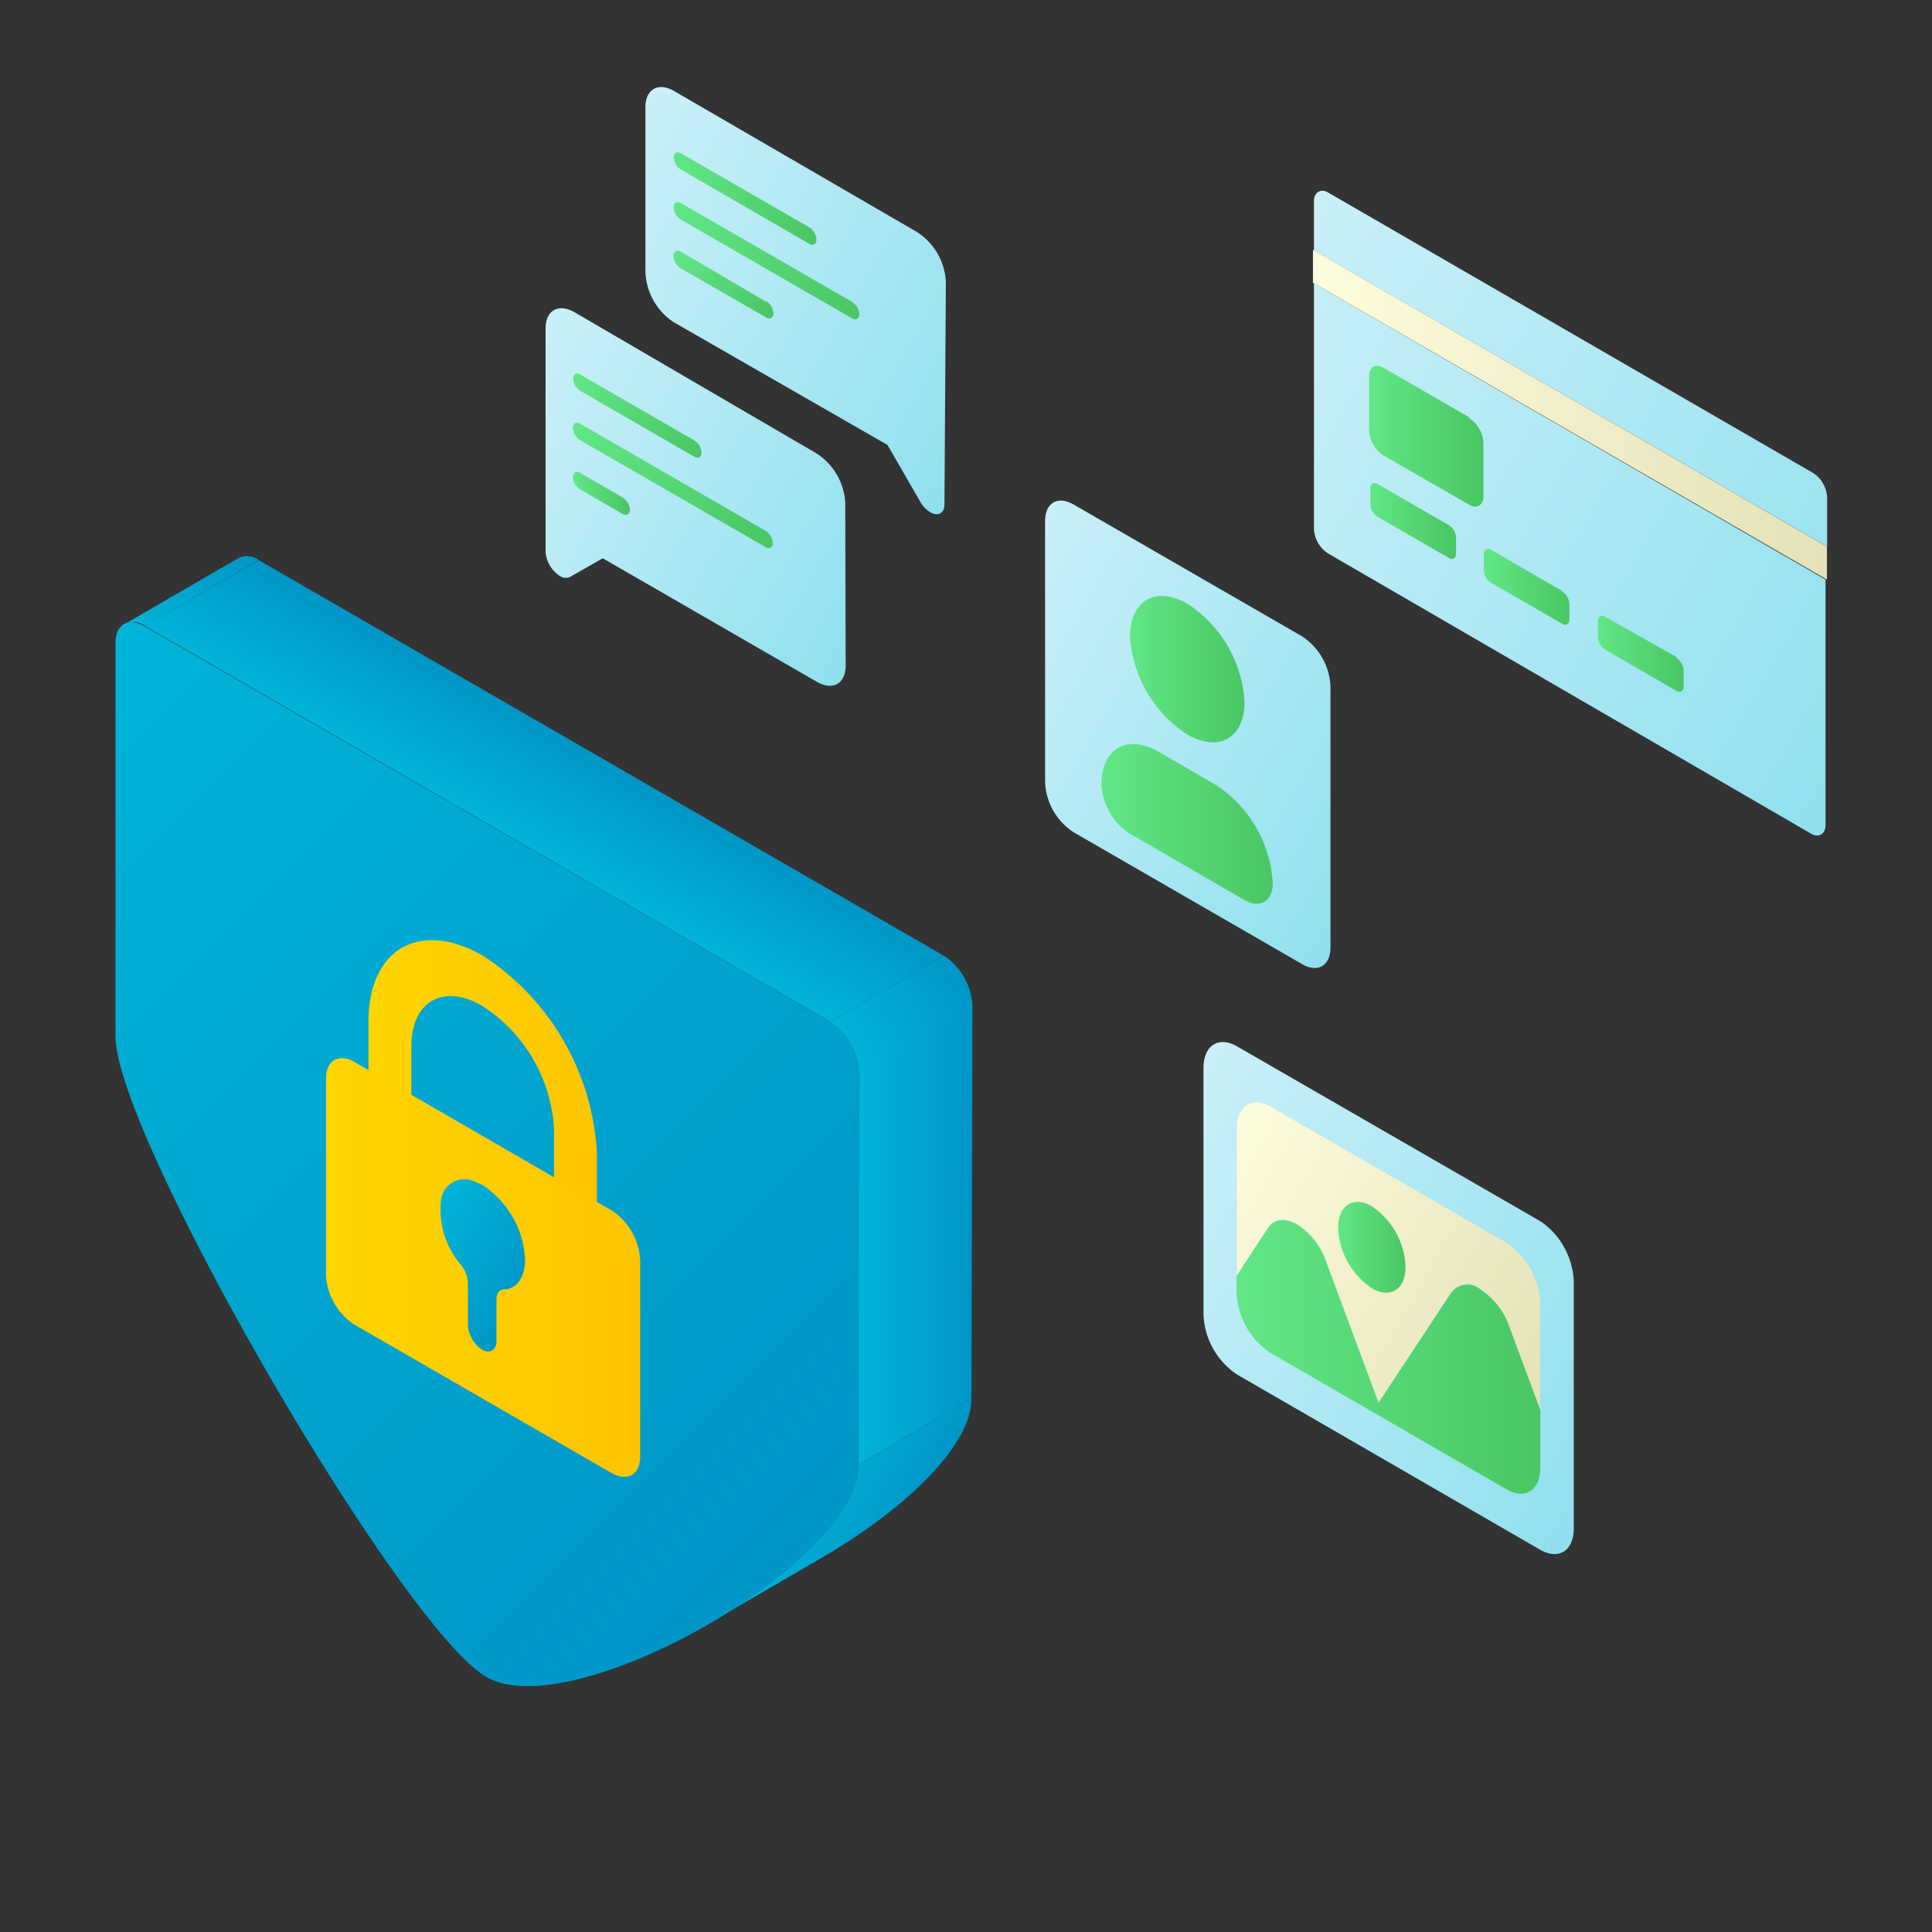 <svg xmlns="http://www.w3.org/2000/svg" xmlns:xlink="http://www.w3.org/1999/xlink" viewBox="0 0 96 96"><rect x="0" y="0" width="96" height="96" fill="#333333" stroke="none"/><defs><style>.cls-1{fill:url(#linear-gradient);}.cls-2{fill:url(#linear-gradient-2);}.cls-3{fill:url(#linear-gradient-3);}.cls-4{fill:url(#linear-gradient-4);}.cls-5{fill:url(#linear-gradient-5);}.cls-6{fill:url(#linear-gradient-6);}.cls-7{fill:url(#linear-gradient-7);}.cls-8{fill:#20b776;}.cls-9{fill:url(#linear-gradient-8);}.cls-10{fill:url(#linear-gradient-9);}.cls-11{fill:url(#linear-gradient-10);}.cls-12{fill:url(#linear-gradient-11);}.cls-13{fill:url(#linear-gradient-12);}.cls-14{fill:url(#linear-gradient-13);}.cls-15{fill:url(#linear-gradient-14);}.cls-16{fill:url(#linear-gradient-15);}.cls-17{fill:url(#linear-gradient-16);}.cls-18{fill:url(#linear-gradient-17);}.cls-19{fill:url(#linear-gradient-18);}.cls-20{fill:url(#linear-gradient-19);}.cls-21{fill:url(#linear-gradient-20);}.cls-22{fill:url(#linear-gradient-21);}.cls-23{fill:url(#linear-gradient-22);}.cls-24{fill:url(#linear-gradient-23);}.cls-25{fill:url(#linear-gradient-24);}.cls-26{fill:#28abc9;}.cls-27{fill:url(#linear-gradient-25);}.cls-28{fill:url(#linear-gradient-26);}.cls-29{fill:url(#linear-gradient-27);}.cls-30{fill:url(#linear-gradient-28);}.cls-31{fill:url(#linear-gradient-29);}.cls-32{fill:url(#linear-gradient-30);}</style><linearGradient id="linear-gradient" x1="8.01" y1="32.05" x2="11.05" y2="26.79" gradientUnits="userSpaceOnUse"><stop offset="0" stop-color="#00b4d8"/><stop offset="1" stop-color="#0096c7"/></linearGradient><linearGradient id="linear-gradient-2" x1="39.25" y1="73.66" x2="44.59" y2="76.75" xlink:href="#linear-gradient"/><linearGradient id="linear-gradient-3" x1="42.63" y1="61.37" x2="48.32" y2="61.37" xlink:href="#linear-gradient"/><linearGradient id="linear-gradient-4" x1="25.64" y1="41.75" x2="28.47" y2="36.85" xlink:href="#linear-gradient"/><linearGradient id="linear-gradient-5" x1="41.97" y1="51.99" x2="47.91" y2="48.56" xlink:href="#linear-gradient"/><linearGradient id="linear-gradient-6" x1="1.39" y1="35.8" x2="41.38" y2="75.79" xlink:href="#linear-gradient"/><linearGradient id="linear-gradient-7" x1="18.33" y1="53.23" x2="29.69" y2="53.23" gradientUnits="userSpaceOnUse"><stop offset="0" stop-color="#ffd500"/><stop offset="1" stop-color="#fdc500"/></linearGradient><linearGradient id="linear-gradient-8" x1="16.17" y1="62.98" x2="31.81" y2="62.98" xlink:href="#linear-gradient-7"/><linearGradient id="linear-gradient-9" x1="20.91" y1="61.21" x2="26.19" y2="64.25" xlink:href="#linear-gradient"/><linearGradient id="linear-gradient-10" x1="56.93" y1="57.53" x2="81.07" y2="71.47" gradientUnits="userSpaceOnUse"><stop offset="0" stop-color="#caf0f8"/><stop offset="1" stop-color="#90e0ef"/></linearGradient><linearGradient id="linear-gradient-11" x1="59.62" y1="58.77" x2="77.21" y2="68.93" gradientUnits="userSpaceOnUse"><stop offset="0" stop-color="#fdfcdc"/><stop offset="1" stop-color="#e5e2b7"/></linearGradient><linearGradient id="linear-gradient-12" x1="66.49" y1="61.98" x2="69.84" y2="61.98" gradientUnits="userSpaceOnUse"><stop offset="0" stop-color="#61e786"/><stop offset="1" stop-color="#4ac664"/></linearGradient><linearGradient id="linear-gradient-13" x1="61.44" y1="67.43" x2="76.54" y2="67.43" xlink:href="#linear-gradient-12"/><linearGradient id="linear-gradient-14" x1="24.67" y1="20.12" x2="43.41" y2="30.94" xlink:href="#linear-gradient-10"/><linearGradient id="linear-gradient-15" x1="29.68" y1="9.13" x2="49.59" y2="20.63" xlink:href="#linear-gradient-10"/><linearGradient id="linear-gradient-16" x1="33.48" y1="9.87" x2="40.57" y2="9.87" xlink:href="#linear-gradient-12"/><linearGradient id="linear-gradient-17" x1="33.43" y1="10.24" x2="42.74" y2="15.61" xlink:href="#linear-gradient-12"/><linearGradient id="linear-gradient-18" x1="33.42" y1="12.68" x2="38.47" y2="15.6" xlink:href="#linear-gradient-12"/><linearGradient id="linear-gradient-19" x1="28.44" y1="18.79" x2="34.9" y2="22.52" xlink:href="#linear-gradient-12"/><linearGradient id="linear-gradient-20" x1="28.43" y1="21.23" x2="38.44" y2="27.01" xlink:href="#linear-gradient-12"/><linearGradient id="linear-gradient-21" x1="28.47" y1="24.52" x2="31.3" y2="24.52" xlink:href="#linear-gradient-12"/><linearGradient id="linear-gradient-22" x1="48.93" y1="30.69" x2="69.07" y2="42.31" xlink:href="#linear-gradient-10"/><linearGradient id="linear-gradient-23" x1="56.17" y1="33.24" x2="61.84" y2="33.24" xlink:href="#linear-gradient-12"/><linearGradient id="linear-gradient-24" x1="54.73" y1="40.89" x2="63.24" y2="40.89" xlink:href="#linear-gradient-12"/><linearGradient id="linear-gradient-25" x1="61.64" y1="16.05" x2="94.36" y2="34.95" xlink:href="#linear-gradient-10"/><linearGradient id="linear-gradient-26" x1="68.05" y1="25.89" x2="72.31" y2="25.89" xlink:href="#linear-gradient-12"/><linearGradient id="linear-gradient-27" x1="73.73" y1="29.16" x2="77.99" y2="29.16" xlink:href="#linear-gradient-12"/><linearGradient id="linear-gradient-28" x1="79.4" y1="32.44" x2="83.66" y2="32.44" xlink:href="#linear-gradient-12"/><linearGradient id="linear-gradient-29" x1="68.06" y1="21.68" x2="73.74" y2="21.68" xlink:href="#linear-gradient-12"/><linearGradient id="linear-gradient-30" x1="65.24" y1="20.61" x2="90.79" y2="20.61" xlink:href="#linear-gradient-11"/></defs><g id="Layer_7" data-name="Layer 7"><path class="cls-1" d="M6.21,31l5.64-3.27a1,1,0,0,1,1,.09L7.22,31.11A1,1,0,0,0,6.21,31Z"/><path class="cls-2" d="M42.63,72.79l5.64-3.28c0,2.4-3.44,5.57-7.43,7.89L35.2,80.68c4-2.32,7.42-5.49,7.43-7.89"/><polygon class="cls-3" points="42.68 53.23 48.32 49.95 48.27 69.51 42.63 72.79 42.68 53.23"/><polygon class="cls-4" points="7.21 31.11 12.85 27.83 46.9 47.49 41.26 50.77 7.21 31.11"/><path class="cls-5" d="M41.26,50.77l5.64-3.28A3.14,3.14,0,0,1,48.32,50l-5.64,3.28a3.09,3.09,0,0,0-1.42-2.46"/><path class="cls-6" d="M41.26,50.77a3.09,3.09,0,0,1,1.42,2.46l0,19.56c0,4.89-14.26,13-18.51,10.54S5.72,56.38,5.74,51.49l0-19.56c0-.9.64-1.27,1.43-.82Z"/><path class="cls-7" d="M24,47.49c-3.13-1.8-5.68-.35-5.69,3.25v2.45l2.13,1.22V52c0-2.25,1.6-3.16,3.55-2a7.78,7.78,0,0,1,3.54,6.13v2.44l2.13,1.23V57.29A12.49,12.49,0,0,0,24,47.49"/><path class="cls-8" d="M24,67.06a1.57,1.57,0,0,1-.7-1.22V63.75a1.46,1.46,0,0,0-.34-.89,4.22,4.22,0,0,1-1-3.2,1.17,1.17,0,0,1,1.69-.94,3.52,3.52,0,0,1,.4.18,4.69,4.69,0,0,1,2.12,3.68c0,.91-.43,1.44-1.07,1.49-.22,0-.35.21-.35.5v2.09c0,.45-.32.63-.72.4"/><path class="cls-9" d="M30.39,60.14l-.71-.4-2.13-1.23-7.09-4.1-2.13-1.22-.71-.42c-.78-.45-1.42-.08-1.42.81l0,9.79a3.14,3.14,0,0,0,1.41,2.45l12.77,7.37c.79.45,1.43.09,1.43-.81l0-9.78A3.17,3.17,0,0,0,30.39,60.14Z"/><path class="cls-10" d="M24,58.9a3.52,3.52,0,0,0-.4-.18,1.17,1.17,0,0,0-1.69.94,4.22,4.22,0,0,0,1,3.2,1.46,1.46,0,0,1,.34.89v2.09a1.57,1.57,0,0,0,.7,1.22c.4.23.72,0,.72-.4V64.57c0-.29.13-.48.35-.5.64,0,1.07-.58,1.07-1.49A4.69,4.69,0,0,0,24,58.9"/><path class="cls-11" d="M76.57,60.7,61.48,52c-.93-.54-1.68-.05-1.68,1.07l0,12.23a3.76,3.76,0,0,0,1.67,3L76.52,77c.93.54,1.68.06,1.68-1.06l0-12.23A3.81,3.81,0,0,0,76.57,60.7Z"/><path class="cls-12" d="M74.88,61.77,63.15,55c-.93-.54-1.68-.06-1.69,1.07l0,7.33L63,61c.33-.49.89-.5,1.46-.18a3.62,3.62,0,0,1,1.44,1.86l2.6,7,3.6-5.46a1,1,0,0,1,1.46-.18A3.64,3.64,0,0,1,75,65.93l1.53,4.14,0-5.29A3.81,3.81,0,0,0,74.88,61.77Z"/><path class="cls-13" d="M68.18,59.94c-.93-.53-1.69-.06-1.69,1.07a3.81,3.81,0,0,0,1.67,3c.93.54,1.68.06,1.68-1.06a3.79,3.79,0,0,0-1.66-3"/><path class="cls-14" d="M73.56,64.07a1,1,0,0,0-1.46.18l-3.6,5.46-2.6-7a3.62,3.62,0,0,0-1.44-1.86c-.57-.32-1.13-.31-1.46.18L61.44,63.4v.82a3.82,3.82,0,0,0,1.68,3L74.85,74c.93.54,1.68.06,1.69-1.07V70.07L75,65.93a3.64,3.64,0,0,0-1.45-1.86"/><path class="cls-15" d="M40.54,22.51l-12-7c-.79-.45-1.43-.09-1.43.81l0,11.08a1.55,1.55,0,0,0,.71,1.22.51.51,0,0,0,.5.05l1.63-.93,10.64,6.14c.79.45,1.43.1,1.43-.81L42,25A3.11,3.11,0,0,0,40.54,22.51Z"/><path class="cls-16" d="M45.55,11.52l-12.06-7c-.78-.45-1.42-.09-1.42.81l0,8.15A3.14,3.14,0,0,0,33.46,16L44.1,22.11l1.62,2.81a1.43,1.43,0,0,0,.5.53c.36.21.71.09.71-.4L47,14A3.13,3.13,0,0,0,45.55,11.52Z"/><path class="cls-17" d="M40.22,11.3,33.84,7.62c-.2-.12-.36,0-.36.19a.78.78,0,0,0,.36.62l6.38,3.69c.2.11.35,0,.35-.21a.78.78,0,0,0-.35-.61"/><path class="cls-18" d="M42.34,15l-8.51-4.91c-.2-.11-.36,0-.36.21a.79.79,0,0,0,.36.61l8.51,4.91c.2.11.36,0,.36-.2a.79.79,0,0,0-.36-.62"/><path class="cls-19" d="M38.08,15,33.82,12.5c-.19-.11-.35,0-.35.21a.76.76,0,0,0,.35.62l4.26,2.45c.19.11.35,0,.35-.2a.79.79,0,0,0-.35-.62"/><path class="cls-20" d="M34.51,21.89l-5.68-3.28c-.2-.12-.35,0-.35.2a.75.75,0,0,0,.35.61l5.68,3.28c.19.11.35,0,.35-.2a.77.77,0,0,0-.35-.61"/><path class="cls-21" d="M38.05,26.38l-9.23-5.33c-.19-.11-.35,0-.35.21a.78.78,0,0,0,.35.61l9.23,5.32c.19.11.35,0,.35-.2a.78.78,0,0,0-.35-.61"/><path class="cls-22" d="M30.94,24.72l-2.12-1.23c-.2-.11-.35,0-.35.21a.74.74,0,0,0,.35.61l2.12,1.23c.2.11.36,0,.36-.2a.79.79,0,0,0-.36-.62"/><path class="cls-23" d="M64.7,31.62,53.35,25.07c-.79-.45-1.42-.09-1.42.82l0,13a3.14,3.14,0,0,0,1.41,2.46l11.35,6.55c.79.46,1.42.09,1.42-.82l0-13A3.14,3.14,0,0,0,64.7,31.62Z"/><path class="cls-24" d="M59,36.5c1.56.9,2.84.17,2.84-1.62A6.24,6.24,0,0,0,59,30c-1.57-.9-2.84-.17-2.85,1.62A6.28,6.28,0,0,0,59,36.5Z"/><path class="cls-25" d="M60.41,39l-2.83-1.64c-1.57-.9-2.85-.18-2.85,1.62a3.11,3.11,0,0,0,1.42,2.45l5.67,3.28c.78.45,1.42.09,1.42-.81A6.23,6.23,0,0,0,60.41,39Z"/><path class="cls-26" d="M68.41,25.68a.79.79,0,0,1-.36-.62v-.82c0-.22.16-.31.36-.19L72,26.1a.77.77,0,0,1,.35.6v.82c0,.23-.16.32-.35.21l-3.55-2.05"/><path class="cls-26" d="M74.08,29a.77.77,0,0,1-.35-.61v-.82c0-.22.16-.31.36-.2l3.54,2.05A.78.78,0,0,1,78,30v.81c0,.23-.16.32-.35.21L74.08,29"/><path class="cls-26" d="M79.76,32.23a.78.78,0,0,1-.36-.62V30.8a.22.22,0,0,1,.36-.2l3.55,2a.79.79,0,0,1,.35.61v.81c0,.23-.16.32-.36.21l-3.54-2.05"/><path class="cls-26" d="M68.77,22.63a1.59,1.59,0,0,1-.71-1.24V18.68c0-.45.32-.63.72-.4L73,20.73a1.55,1.55,0,0,1,.7,1.22v2.72c0,.45-.32.64-.71.41l-4.26-2.45"/><path class="cls-27" d="M90.79,27.16V24.72a1.54,1.54,0,0,0-.7-1.22L66,9.57c-.38-.23-.7,0-.71.4l0,16.31a1.54,1.54,0,0,0,.7,1.22L90,41.43c.38.22.7,0,.71-.41l0-12.22L65.24,14.05V12.42Z"/><path class="cls-28" d="M72,26.1l-3.55-2.05c-.2-.12-.36,0-.36.19v.82a.79.79,0,0,0,.36.62L72,27.73c.19.11.35,0,.35-.21V26.7a.77.77,0,0,0-.35-.6"/><path class="cls-29" d="M77.63,29.37l-3.54-2.05c-.2-.11-.36,0-.36.2v.82a.77.77,0,0,0,.35.61L77.63,31c.19.11.35,0,.35-.21V30a.78.78,0,0,0-.36-.61"/><path class="cls-30" d="M83.31,32.65l-3.55-2a.22.22,0,0,0-.36.2v.81a.78.78,0,0,0,.36.62l3.54,2.05c.2.11.36,0,.36-.21v-.81a.79.79,0,0,0-.35-.61"/><path class="cls-31" d="M73,20.73l-4.25-2.45c-.4-.23-.72-.05-.72.4v2.71a1.59,1.59,0,0,0,.71,1.24L73,25.08c.39.23.71,0,.71-.41V22a1.55,1.55,0,0,0-.7-1.22"/><polyline class="cls-32" points="90.78 27.16 65.25 12.42 65.24 14.05 90.78 28.8 90.78 27.16"/></g></svg>